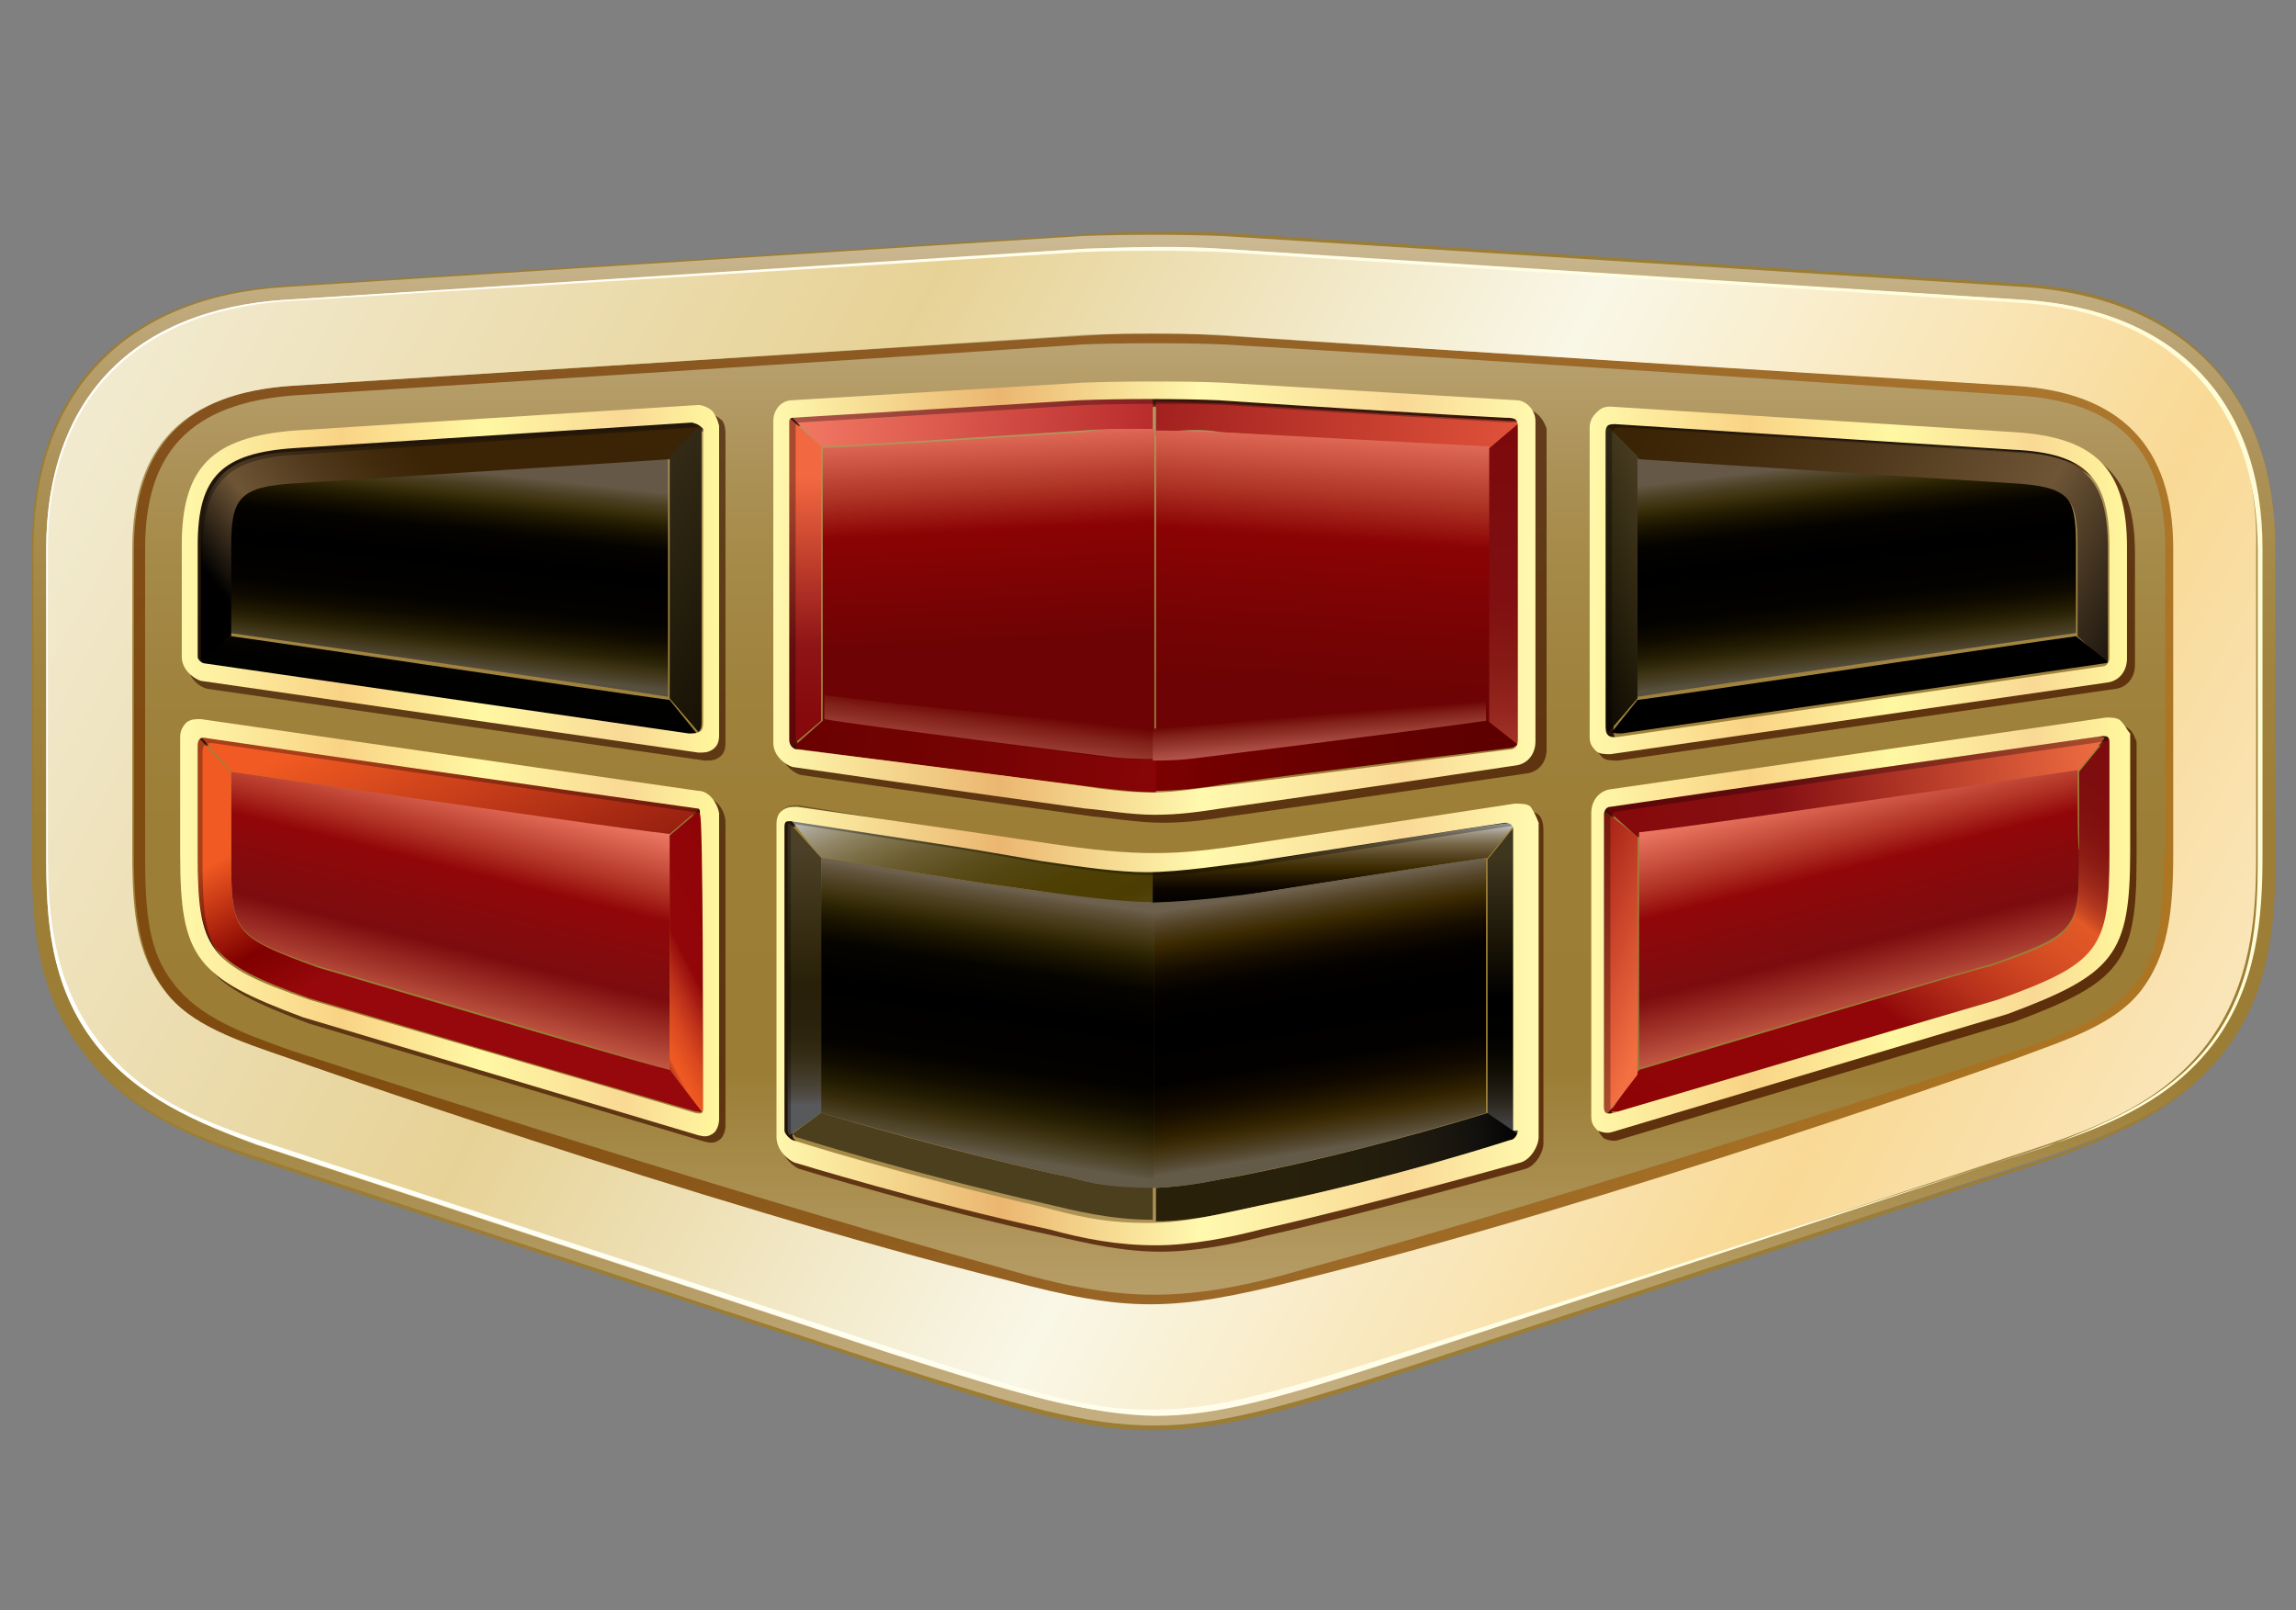 <?xml version="1.0" encoding="utf-8"?>
<!-- Generator: Adobe Illustrator 24.0.2, SVG Export Plug-In . SVG Version: 6.00 Build 0)  -->
<svg version="1.1" id="Layer_1" xmlns="http://www.w3.org/2000/svg" xmlns:xlink="http://www.w3.org/1999/xlink" x="0px" y="0px"
	 viewBox="0 0 144 101" style="enable-background:new 0 0 144 101;" xml:space="preserve">
<rect x="0" y="0" width="144" height="101" fill="#808080" stroke="none"/>
<style type="text/css">
	.st0{fill:#9B7D35;}
	.st1{fill:url(#SVGID_1_);}
	.st2{opacity:0.7;fill:url(#SVGID_2_);enable-background:new    ;}
	.st3{fill:url(#SVGID_3_);}
	.st4{opacity:0.8;}
	.st5{fill:url(#SVGID_4_);}
	.st6{fill:url(#SVGID_5_);}
	.st7{fill:url(#SVGID_6_);}
	.st8{fill:url(#SVGID_7_);}
	.st9{fill:url(#SVGID_8_);}
	.st10{fill:url(#SVGID_9_);}
	.st11{opacity:0.5;}
	.st12{fill:#3E0000;}
	.st13{fill:url(#SVGID_10_);}
	.st14{fill:url(#SVGID_11_);}
	.st15{fill:url(#SVGID_12_);}
	.st16{fill:url(#SVGID_13_);}
	.st17{fill:url(#SVGID_14_);}
	.st18{fill:url(#SVGID_15_);}
	.st19{fill:url(#SVGID_16_);}
	.st20{fill:url(#SVGID_17_);}
	.st21{fill:url(#SVGID_18_);}
	.st22{fill:url(#SVGID_19_);}
	.st23{fill:url(#SVGID_20_);}
	.st24{fill:url(#SVGID_21_);}
	.st25{fill:url(#SVGID_22_);}
	.st26{fill:url(#SVGID_23_);}
	.st27{fill:url(#SVGID_24_);}
	.st28{fill:url(#SVGID_25_);}
	.st29{fill:url(#SVGID_26_);}
	.st30{fill:url(#SVGID_27_);}
	.st31{fill:url(#SVGID_28_);}
	.st32{fill:url(#SVGID_29_);}
	.st33{fill:url(#SVGID_30_);}
	.st34{fill:url(#SVGID_31_);}
	.st35{fill:url(#SVGID_32_);}
	.st36{fill:url(#SVGID_33_);}
	.st37{fill:url(#SVGID_34_);}
	.st38{fill:url(#SVGID_35_);}
	.st39{fill:url(#SVGID_36_);}
	.st40{fill:url(#SVGID_37_);}
	.st41{fill:url(#SVGID_38_);}
	.st42{fill:url(#SVGID_39_);}
	.st43{fill:url(#SVGID_40_);}
	.st44{fill:url(#SVGID_41_);}
	.st45{fill:url(#SVGID_42_);}
	.st46{opacity:0.3;}
	.st47{fill:url(#SVGID_43_);}
	.st48{fill:url(#SVGID_44_);}
	.st49{fill:url(#SVGID_45_);}
	.st50{fill:url(#SVGID_46_);}
	.st51{fill:url(#SVGID_47_);}
	.st52{fill:url(#SVGID_48_);}
	.st53{fill:url(#SVGID_49_);}
</style>
<g id="Layer_1_1_">
</g>
<g>
	<g>
		<path class="st0" d="M67.9,14.7l-49.9,3.2C7.7,18.5,2,24.5,2,34.4v19.3c0,3.9,0.2,8.5,3.3,12.4c2.7,3.6,6.6,5.2,10.6,6.6
			c0,0,35.5,11.7,39.5,13c8.5,2.8,12.6,4,16.9,4s8.5-1.2,16.9-4l39.5-13c4-1.5,7.9-3.1,10.7-6.6c3.1-3.9,3.3-8.5,3.3-12.4V34.4
			c0-9.8-5.8-16-15.8-16.6l-50.2-3.2C74,14.5,70.7,14.5,67.9,14.7z M55.5,85.2L16,72.3c-3.9-1.5-7.7-2.9-10.4-6.5
			c-3.1-3.9-3.3-8.3-3.3-12.3V34.4C2.3,24.7,8,18.8,17.9,18.2L68,15c2.8-0.1,6-0.2,8.7,0l50.2,3.2c9.9,0.6,15.6,6.5,15.6,16.2v19.3
			c0,3.9-0.2,8.3-3.3,12.3c-2.7,3.4-6.5,5-10.4,6.5L89.2,85.2c-8.5,2.8-12.6,4-16.8,4C68.2,89.3,64.1,88,55.5,85.2z"/>
		
			<linearGradient id="SVGID_1_" gradientUnits="userSpaceOnUse" x1="72.401" y1="87.313" x2="72.401" y2="14.299" gradientTransform="matrix(1 0 0 -1 0 102)">
			<stop  offset="0" style="stop-color:#CCBA95"/>
			<stop  offset="3.644308e-02" style="stop-color:#C4B085"/>
			<stop  offset="0.114" style="stop-color:#B79F6C"/>
			<stop  offset="0.198" style="stop-color:#AC9257"/>
			<stop  offset="0.289" style="stop-color:#A58947"/>
			<stop  offset="0.392" style="stop-color:#9F823C"/>
			<stop  offset="0.516" style="stop-color:#9C7E36"/>
			<stop  offset="0.719" style="stop-color:#9B7D35"/>
			<stop  offset="1" style="stop-color:#C4AE80"/>
		</linearGradient>
		<path class="st1" d="M67.9,14.8L67.9,14.8L17.9,18C7.9,18.6,2.1,24.6,2.1,34.4v19.3c0,3.9,0.2,8.3,3.3,12.3
			c2.7,3.6,6.5,5.2,10.6,6.5l39.5,13c8.5,2.7,12.6,3.9,16.9,3.9c4.2,0,8.3-1.2,16.9-4l39.5-13c4-1.5,7.9-2.9,10.6-6.5
			c3.1-3.9,3.3-8.5,3.3-12.3V34.4c0-9.8-5.8-15.7-15.7-16.4l-50.4-3.2C74,14.7,70.7,14.7,67.9,14.8z"/>
		
			<linearGradient id="SVGID_2_" gradientUnits="userSpaceOnUse" x1="13.672" y1="78.69" x2="129.914" y2="35.626" gradientTransform="matrix(1 0 0 -1 0 102)">
			<stop  offset="0" style="stop-color:#723400"/>
			<stop  offset="0.205" style="stop-color:#763900"/>
			<stop  offset="0.472" style="stop-color:#834505"/>
			<stop  offset="0.771" style="stop-color:#9A5B11"/>
			<stop  offset="1" style="stop-color:#B4721B"/>
		</linearGradient>
		<path class="st2" d="M126.5,24.2l-54-3.4l0,0c0,0-0.1,0-0.2,0c-0.1,0-0.2,0-0.2,0l0,0l-53.8,3.4c-6.6,0.4-9.9,3.8-9.9,10.2v19.3
			c0,3.8,0.4,6.4,2,8.5c1.7,2.2,4.5,3.3,7.7,4.4c0,0,44.8,15.3,54.4,18.8l0,0c9.6-3.4,54.4-18.8,54.4-18.8c3.2-1.1,6-2.3,7.7-4.4
			c1.7-2.2,2-4.8,2-8.5V34.4C136.3,27.9,133.1,24.6,126.5,24.2z M135.7,53.6c0,3.6-0.2,6.1-1.8,8.1c-1.6,2.1-4.3,3.1-7.4,4.2
			c0,0-27.4,9-44.7,13.7c-3.4,1-6.5,1.6-9.4,1.6c-2.9,0-5.9-0.6-9.3-1.6c-19.5-5.4-44.8-13.7-44.8-13.7c-3.1-1.1-5.8-2.1-7.4-4.2
			c-1.6-2-1.8-4.5-1.8-8.1V34.4c0-6.1,2.9-9.1,9.3-9.6c0,0,36.6-2.3,49.5-3.2c2.7-0.1,6.3-0.1,8.8,0c12.5,0.7,49.8,3.2,49.8,3.2
			c6.4,0.4,9.3,3.4,9.3,9.6v19.1H135.7z"/>
		
			<linearGradient id="SVGID_3_" gradientUnits="userSpaceOnUse" x1="13.553" y1="88.761" x2="136.929" y2="22.134" gradientTransform="matrix(1 0 0 -1 0 102)">
			<stop  offset="0" style="stop-color:#F2EACE"/>
			<stop  offset="0.298" style="stop-color:#E7D296"/>
			<stop  offset="0.562" style="stop-color:#F9F7E7"/>
			<stop  offset="0.826" style="stop-color:#F9D995"/>
			<stop  offset="1" style="stop-color:#FAE9C4"/>
		</linearGradient>
		<path class="st3" d="M126.8,18.8c0,0-37.4-2.3-50.2-3.2c-2.6-0.1-5.9-0.1-8.6,0c-13,0.9-50.1,3.2-50.1,3.2
			c-9.4,0.6-15,6.3-15,15.6v19.3c0,3.8,0.2,8.1,3.1,11.8c2.6,3.3,6.3,4.9,10.1,6.3c0,0,26.1,8.6,39.5,13c8.7,2.8,12.6,3.9,16.6,3.9
			l0,0c3.9,0,7.9-1.1,16.6-3.9c13.4-4.4,39.5-13,39.5-13c3.8-1.3,7.5-2.9,10.1-6.3c2.8-3.7,3.1-8,3.1-11.8V34.4
			C141.7,25.1,136.3,19.4,126.8,18.8z M136.3,53.6c0,3.8-0.4,6.4-2,8.5c-1.7,2.2-4.7,3.1-7.9,4.3c0,0-25.5,9.1-45,13.9
			c-8,2-10.6,2-18.2,0c-19.6-4.9-45-13.9-45-13.9c-3.2-1.1-6.3-2.1-7.9-4.3c-1.7-2.2-2-4.8-2-8.5V34.4c0-6.4,3.2-9.7,9.9-10.2
			c0,0,36.8-2.3,49.7-3.2c2.7-0.1,6-0.1,8.6,0c12.6,0.9,49.9,3.2,49.9,3.2c6.6,0.4,9.9,3.8,9.9,10.2v19.1H136.3z"/>
		<g class="st4">
			
				<linearGradient id="SVGID_4_" gradientUnits="userSpaceOnUse" x1="19.875" y1="68.798" x2="45.668" y2="6.269" gradientTransform="matrix(1 0 0 -1 0 102)">
				<stop  offset="0" style="stop-color:#4F2C10"/>
				<stop  offset="1" style="stop-color:#4F1C00"/>
			</linearGradient>
			<path class="st5" d="M44.3,50l-31.2-4.5c-0.4,0-0.6,0-0.9,0.2c-0.4,0.2-0.5,0.6-0.5,0.9v7.4c0,6.5,1,7.7,7.7,10.2l24.8,7.4
				c0.4,0.1,0.6,0.1,0.9-0.1c0.2-0.1,0.4-0.5,0.4-0.9v-19C45.5,50.9,45,50.1,44.3,50z M44.4,69.9c0,0.4,0,0.5-0.5,0.4
				c-3.3-1-24.2-7.1-24.2-7.1c-6.4-2.2-7-3.1-7-9.2v-6.7c0-0.5,0.2-0.6,0.6-0.5c18.5,2.7,30.7,4.4,30.7,4.4c0.2,0,0.2,0.1,0.2,0.4
				C44.4,51.5,44.4,66.9,44.4,69.9z"/>
			
				<linearGradient id="SVGID_5_" gradientUnits="userSpaceOnUse" x1="26.946" y1="71.638" x2="52.75" y2="9.082" gradientTransform="matrix(1 0 0 -1 0 102)">
				<stop  offset="0" style="stop-color:#4F2C10"/>
				<stop  offset="1" style="stop-color:#4F1C00"/>
			</linearGradient>
			<path class="st6" d="M45.2,26.3c-0.2-0.2-0.6-0.4-1-0.4l-25.3,1.6c-5.2,0.4-7.1,2.3-7.1,7.2v7c0,0.7,0.5,1.3,1.2,1.5l31.2,4.5
				c0.4,0,0.6,0,0.9-0.2s0.4-0.5,0.4-0.9V27.2C45.5,26.8,45.4,26.4,45.2,26.3z M44.4,27.4v18.4c0,0.6-0.2,0.7-0.9,0.7l-30.3-4.4
				c-0.1,0-0.4-0.2-0.4-0.4v-7c0-4.3,1.5-5.9,6.1-6.1l24.9-1.6C44.3,27.1,44.4,27.2,44.4,27.4z"/>
			
				<linearGradient id="SVGID_6_" gradientUnits="userSpaceOnUse" x1="93.882" y1="99.515" x2="119.731" y2="36.852" gradientTransform="matrix(1 0 0 -1 0 102)">
				<stop  offset="0" style="stop-color:#4F2C10"/>
				<stop  offset="1" style="stop-color:#4F1C00"/>
			</linearGradient>
			<path class="st7" d="M133.5,45.7c-0.2-0.2-0.6-0.2-0.9-0.2L101.4,50c-0.7,0.1-1.2,0.7-1.2,1.5v19c0,0.4,0.1,0.6,0.4,0.9
				c0.2,0.1,0.6,0.2,0.9,0.1l24.8-7.4c6.7-2.5,7.7-3.7,7.7-10.2v-7.4C133.9,46.3,133.8,45.9,133.5,45.7z M132.8,47.1v6.9
				c0,6-0.6,6.9-7,9.2c0,0-20.4,6-24.1,7.1c-0.5,0.1-0.6,0-0.6-0.4c0-3.2,0-18.3,0-18.3c0-0.2,0.1-0.5,0.4-0.5c0,0,6.7-1,30.6-4.4
				C132.5,46.6,132.8,46.7,132.8,47.1z"/>
			
				<linearGradient id="SVGID_7_" gradientUnits="userSpaceOnUse" x1="100.576" y1="102.21" x2="126.427" y2="39.539" gradientTransform="matrix(1 0 0 -1 0 102)">
				<stop  offset="0" style="stop-color:#4F2C10"/>
				<stop  offset="1" style="stop-color:#4F1C00"/>
			</linearGradient>
			<path class="st8" d="M126.8,27.5l-25.3-1.6c-0.4,0-0.6,0.1-0.9,0.4c-0.4,0.1-0.5,0.5-0.5,0.9v19.4c0,0.4,0.1,0.6,0.4,0.9
				c0.2,0.2,0.6,0.2,1,0.2l31.2-4.5c0.7-0.1,1.2-0.7,1.2-1.5v-7C133.9,29.9,131.9,27.9,126.8,27.5z M132.8,41.5
				c0,0.4-0.2,0.6-0.5,0.6l-30.2,4.4c-0.6,0.1-0.9,0-0.9-0.6V27.7c0-0.5,0.1-0.6,0.6-0.6l24.9,1.6c4.7,0.2,6.1,1.8,6.1,6.1v6.7
				H132.8z"/>
			
				<linearGradient id="SVGID_8_" gradientUnits="userSpaceOnUse" x1="63.846" y1="86.95" x2="89.659" y2="24.371" gradientTransform="matrix(1 0 0 -1 0 102)">
				<stop  offset="0" style="stop-color:#4F2C10"/>
				<stop  offset="1" style="stop-color:#4F1C00"/>
			</linearGradient>
			<path class="st9" d="M95.5,25.6c0,0-11.8-0.7-18.4-1.1c-2.1-0.1-6.5-0.1-8.7,0c-6.7,0.4-18.2,1.1-18.2,1.1
				c-0.7,0-1.2,0.6-1.2,1.3v20.2c0,0.7,0.6,1.3,1.2,1.5c0,0,11.7,1.7,18.3,2.6c1.2,0.1,2.9,0.4,4.4,0.4c1.6,0,2.9-0.2,4.2-0.4
				c6.5-0.9,18.7-2.7,18.7-2.7c0.7-0.1,1.2-0.7,1.2-1.5V26.9C96.8,26.2,96.2,25.6,95.5,25.6z M95.7,27.4v19.5c0,0.4-0.2,0.6-0.5,0.6
				c0,0-11.7,1.5-18.2,2.3c-1.2,0.1-2.7,0.4-4.2,0.4s-3.2-0.2-4.4-0.4c-6.6-0.9-17.9-2.3-17.9-2.3c-0.2,0-0.5-0.4-0.5-0.6v-20
				c0-0.1,0.1-0.2,0.2-0.2c0,0,11.5-0.7,18-1.1c2.7-0.1,6.3-0.1,8.7,0c5.8,0.4,15.8,1,18,1.1C95.6,26.7,95.7,26.8,95.7,27.4z"/>
			
				<linearGradient id="SVGID_9_" gradientUnits="userSpaceOnUse" x1="55.124" y1="83.362" x2="80.902" y2="20.87" gradientTransform="matrix(1 0 0 -1 0 102)">
				<stop  offset="0" style="stop-color:#4F2C10"/>
				<stop  offset="1" style="stop-color:#4F1C00"/>
			</linearGradient>
			<path class="st10" d="M96.5,51.1c-0.2-0.2-0.6-0.2-0.9-0.2c0,0-9.8,1.5-16.6,2.5c-2.6,0.4-4.3,0.6-6.1,0.6c-2.1,0-4-0.2-6.7-0.6
				C59.4,52.5,50.3,51,50.3,51c-0.4,0-0.6,0-0.9,0.2c-0.2,0.2-0.4,0.5-0.4,0.9v19.6c0,0.7,0.5,1.3,1.1,1.6c0,0,8.5,2.6,16,4.2
				c2.2,0.5,4.3,1,6.7,1c2.2,0,4.7-0.5,6.6-1c6.7-1.5,16.3-4.2,16.3-4.2c0.6-0.2,1.1-1,1.1-1.6V52.1C96.8,51.6,96.7,51.3,96.5,51.1z
				 M95.7,71.2c0,0.2-0.2,0.5-0.5,0.6c0,0-7.6,2.5-16.1,4.2c-2,0.4-4.2,1-6.6,1c-2.9,0-4.7-0.5-6.6-1c-8.7-2-15.7-4.2-15.7-4.2
				c-0.2-0.1-0.5-0.4-0.5-0.6v-19c0-0.4,0.1-0.4,0.4-0.4c13.6,2.1,8.7,1.3,15.7,2.5c2.7,0.4,4.9,0.7,6.6,0.7c2.2,0,5.2-0.5,6.3-0.6
				c5.9-0.9,14.1-2.2,16.2-2.5c0.2,0,0.5,0.1,0.5,0.4v18.9H95.7z"/>
		</g>
		<g class="st11">
			<path class="st12" d="M43.3,49.8L13,45.5c-0.4,0-0.6,0-0.9,0.2c-0.2,0.1-0.4,0.5-0.4,0.7v7.1c0,6.3,0.9,7.5,7.5,9.8l23.9,7.1
				c0.4,0.1,0.6,0.1,0.9-0.1c0.2-0.1,0.4-0.5,0.4-0.9V51.1C44.4,50.5,43.9,49.9,43.3,49.8z M44.4,69.8c0,0.4,0,0.5-0.5,0.4
				c-3.3-1-24.2-7.1-24.2-7.1c-6.3-2.2-6.9-3.1-6.9-9.2v-6.7c0-0.5,0.2-0.6,0.6-0.5C32,49.3,44.2,51,44.2,51c0.2,0,0.2,0.1,0.2,0.4
				C44.4,51.3,44.4,66.8,44.4,69.8z"/>
			<path d="M44.2,26.2c-0.2-0.2-0.6-0.4-0.9-0.4l-24.5,1.6c-5,0.4-7,2.2-7,7v6.9c0,0.6,0.5,1.3,1.2,1.3l30.3,4.4
				c0.4,0,0.6,0,0.9-0.2c0.2-0.2,0.4-0.5,0.4-0.9V27.1C44.5,26.7,44.4,26.4,44.2,26.2z M44.4,27.4v18.4c0,0.6-0.2,0.7-0.9,0.7
				L13.3,42c-0.1,0-0.4-0.2-0.4-0.4v-7c0-4.3,1.5-5.9,6.1-6.1l24.9-1.6C44.3,26.9,44.4,27.1,44.4,27.4z"/>
			<path class="st12" d="M132.4,45.7c-0.2-0.2-0.5-0.2-0.9-0.2l-30.2,4.3c-0.6,0.1-1.2,0.7-1.2,1.3v18.4c0,0.4,0.1,0.6,0.4,0.7
				c0.2,0.1,0.6,0.2,0.9,0.1l23.9-7.1c6.5-2.3,7.5-3.6,7.5-9.8v-7C132.8,46.2,132.7,45.8,132.4,45.7z M132.8,46.9v6.9
				c0,6-0.6,6.9-7,9.2c0,0-20.4,6-24.1,7.1c-0.5,0.1-0.6,0-0.6-0.4c0-3.2,0-18.3,0-18.3c0-0.2,0.1-0.5,0.4-0.5c0,0,6.7-1,30.6-4.4
				C132.5,46.4,132.8,46.6,132.8,46.9z"/>
			<path d="M125.9,27.4l-24.5-1.6c-0.4,0-0.6,0.1-0.9,0.4c-0.2,0.2-0.4,0.5-0.4,0.9v18.9c0,0.4,0.1,0.6,0.4,0.9
				c0.2,0.2,0.6,0.2,0.9,0.2l30.2-4.4c0.6-0.1,1.2-0.7,1.2-1.3v-6.9C132.8,29.6,130.9,27.8,125.9,27.4z M132.8,41.5
				c0,0.4-0.2,0.6-0.5,0.6l-30.2,4.3c-0.6,0.1-0.9,0-0.9-0.6V27.5c0-0.5,0.1-0.6,0.6-0.6l24.9,1.6c4.7,0.2,6.1,1.8,6.1,6.1v6.9
				H132.8z"/>
			<path class="st12" d="M94.5,25.5c0,0-11.5-0.7-18-1.1c-2.1-0.1-6.4-0.1-8.6,0c-6.5,0.4-17.7,1.1-17.7,1.1c-0.7,0-1.2,0.6-1.2,1.3
				v19.8c0,0.6,0.5,1.3,1.2,1.3c0,0,11.4,1.6,17.8,2.6c1.2,0.1,2.8,0.4,4.3,0.4s2.8-0.2,4-0.4c6.4-0.9,18.2-2.6,18.2-2.6
				c0.6-0.1,1.2-0.7,1.2-1.3V26.8C95.7,26.1,95.1,25.5,94.5,25.5z M95.7,27.3v19.5c0,0.4-0.2,0.6-0.5,0.6c0,0-11.7,1.5-18.2,2.3
				c-1.2,0.1-2.7,0.4-4.2,0.4c-1.6,0-3.2-0.2-4.4-0.4c-6.6-0.9-17.9-2.3-17.9-2.3c-0.2,0-0.5-0.2-0.5-0.6v-20c0-0.1,0.1-0.2,0.2-0.2
				c0,0,11.5-0.7,18-1.1c2.7-0.1,6.3-0.1,8.7,0c5.8,0.4,15.8,1,18,1.1C95.6,26.6,95.7,26.7,95.7,27.3z"/>
			<path d="M95.2,51c-0.2-0.2-0.6-0.2-0.9-0.2c0,0-9.6,1.5-16.1,2.3c-2.5,0.4-4.2,0.6-6,0.5c-2,0-4-0.2-6.6-0.6
				c-6.5-0.9-15.5-2.3-15.5-2.3c-0.4,0-0.6,0-0.9,0.2S49,51.3,49,51.7V71c0,0.6,0.5,1.3,1.1,1.6c0,0,8.2,2.5,15.6,4
				c2.2,0.5,4.2,1,6.5,1c2.1,0,4.5-0.5,6.5-1c6.6-1.5,16-4.2,16-4.2c0.6-0.2,1.1-1,1.1-1.6v-19C95.6,51.5,95.5,51.2,95.2,51z
				 M95.7,71.2c0,0.2-0.2,0.5-0.5,0.6c0,0-7.6,2.5-16.1,4.2c-2,0.4-4.2,1-6.6,1c-2.9,0-4.7-0.5-6.6-1c-8.7-2-15.7-4.2-15.7-4.2
				c-0.2-0.1-0.5-0.4-0.5-0.6v-19c0-0.4,0.1-0.4,0.4-0.4c13.6,2.1,8.7,1.3,15.7,2.5c2.7,0.4,4.9,0.7,6.6,0.7c2.2,0,5.2-0.5,6.3-0.6
				c5.9-0.9,14.1-2.2,16.2-2.5c0.2,0,0.5,0.1,0.5,0.4v18.9H95.7z"/>
		</g>
		
			<linearGradient id="SVGID_10_" gradientUnits="userSpaceOnUse" x1="2.942" y1="49.862" x2="141.861" y2="49.862" gradientTransform="matrix(1 0 0 -1 0 102)">
			<stop  offset="0" style="stop-color:#FFFFFF"/>
			<stop  offset="1" style="stop-color:#FFFCD5"/>
		</linearGradient>
		<path class="st13" d="M68,15.6l-50.1,3.2c-9.6,0.6-15,6.3-15,15.6v19.3c0,3.8,0.2,8.1,3.1,11.8c2.6,3.3,6.3,4.9,10.2,6.3l39.5,13
			c9.1,2.9,12.8,3.9,16.7,4c3.9,0,7.6-1,16.7-4l39.5-13c3.9-1.3,7.6-2.9,10.2-6.3c2.8-3.7,3.1-8.1,3.1-11.8V34.4
			c0-9.3-5.5-15-15-15.6l-50.3-3.2C74,15.4,70.7,15.5,68,15.6z M55.8,84.5l-39.6-13c-3.8-1.3-7.5-2.8-10.1-6.3
			c-2.8-3.7-3.1-8-3.1-11.8v-19c0-9.2,5.4-14.8,14.8-15.5L68,15.8c2.7-0.1,6-0.1,8.6,0l50.2,3.2l0,0c9.4,0.6,14.8,6.3,14.8,15.5
			v19.3c0,3.8-0.2,8.1-3.1,11.8c-2.6,3.3-6.3,4.8-10.1,6.3L89,84.5c-9.1,2.9-12.8,3.9-16.6,3.9C68.5,88.5,64.8,87.4,55.8,84.5z"/>
		<g>
			
				<linearGradient id="SVGID_11_" gradientUnits="userSpaceOnUse" x1="29.227" y1="72.464" x2="27.87" y2="60.246" gradientTransform="matrix(1 0 0 -1 0 102)">
				<stop  offset="0" style="stop-color:#655846"/>
				<stop  offset="2.736694e-02" style="stop-color:#594D35"/>
				<stop  offset="6.829073e-02" style="stop-color:#4A3E21"/>
				<stop  offset="0.114" style="stop-color:#3C310D"/>
				<stop  offset="0.164" style="stop-color:#282003"/>
				<stop  offset="0.223" style="stop-color:#161000"/>
				<stop  offset="0.297" style="stop-color:#050300"/>
				<stop  offset="0.438" style="stop-color:#000000"/>
				<stop  offset="0.664" style="stop-color:#030200"/>
				<stop  offset="0.753" style="stop-color:#0F0A00"/>
				<stop  offset="0.818" style="stop-color:#1E1701"/>
				<stop  offset="0.871" style="stop-color:#2D2508"/>
				<stop  offset="0.916" style="stop-color:#3E3415"/>
				<stop  offset="0.957" style="stop-color:#494027"/>
				<stop  offset="0.994" style="stop-color:#564D3B"/>
				<stop  offset="1" style="stop-color:#58503F"/>
			</linearGradient>
			<path class="st14" d="M18.6,30.1c-3.7,0.2-4.2,1-4.2,4c0,0,0,3.8,0,5.6c5,0.7,22.5,3.2,27.5,4c0-2.3,0-12.6,0-15.2
				C39.1,28.9,18.6,30.1,18.6,30.1z"/>
			
				<linearGradient id="SVGID_12_" gradientUnits="userSpaceOnUse" x1="27.303" y1="72.238" x2="15.568" y2="62.814" gradientTransform="matrix(1 0 0 -1 0 102)">
				<stop  offset="0" style="stop-color:#3B2406"/>
				<stop  offset="0.164" style="stop-color:#422A0C"/>
				<stop  offset="0.38" style="stop-color:#51391D"/>
				<stop  offset="0.624" style="stop-color:#695031"/>
				<stop  offset="0.674" style="stop-color:#6E5536"/>
				<stop  offset="1" style="stop-color:#000000"/>
			</linearGradient>
			<path class="st15" d="M14.5,39.9c0-1.8,0-5.6,0-5.6c0-3.1,0.5-3.8,4.2-4c0,0,20.5-1.3,23.3-1.5l2-2c-0.1-0.1-0.2-0.1-0.4-0.1
				l-24.9,1.6c-4.7,0.2-6.1,1.8-6.1,6.1v7c0,0.1,0,0.1,0.1,0.2L14.5,39.9L14.5,39.9z"/>
			
				<linearGradient id="SVGID_13_" gradientUnits="userSpaceOnUse" x1="28.008" y1="56.917" x2="29.025" y2="65.874" gradientTransform="matrix(1 0 0 -1 0 102)">
				<stop  offset="0" style="stop-color:#000000"/>
				<stop  offset="0.286" style="stop-color:#010100"/>
				<stop  offset="0.446" style="stop-color:#070501"/>
				<stop  offset="0.575" style="stop-color:#100D04"/>
				<stop  offset="0.687" style="stop-color:#1B160C"/>
				<stop  offset="0.788" style="stop-color:#252117"/>
				<stop  offset="0.882" style="stop-color:#312D26"/>
				<stop  offset="0.967" style="stop-color:#3D3A38"/>
				<stop  offset="1" style="stop-color:#414042"/>
			</linearGradient>
			<path class="st16" d="M42,43.9c-5.2-0.7-22.5-3.3-27.5-4l-2,1.7c0.1,0.1,0.1,0.1,0.2,0.1l30.4,4.4c0.2,0,0.5,0,0.6-0.1L42,43.9
				L42,43.9z"/>
			
				<linearGradient id="SVGID_14_" gradientUnits="userSpaceOnUse" x1="34.86" y1="72.115" x2="73.33" y2="44.717" gradientTransform="matrix(1 0 0 -1 0 102)">
				<stop  offset="0" style="stop-color:#3F361E"/>
				<stop  offset="3.114894e-03" style="stop-color:#3F351E"/>
				<stop  offset="0.331" style="stop-color:#191406"/>
				<stop  offset="0.528" style="stop-color:#000000"/>
				<stop  offset="0.663" style="stop-color:#010100"/>
				<stop  offset="0.739" style="stop-color:#070501"/>
				<stop  offset="0.799" style="stop-color:#100D04"/>
				<stop  offset="0.852" style="stop-color:#1B160C"/>
				<stop  offset="0.9" style="stop-color:#252117"/>
				<stop  offset="0.944" style="stop-color:#312D26"/>
				<stop  offset="0.985" style="stop-color:#3D3A38"/>
				<stop  offset="1" style="stop-color:#414042"/>
			</linearGradient>
			<path class="st17" d="M42,28.6L42,28.6c0,2.6,0,12.9,0,15.2l1.8,2.1c0.1-0.1,0.2-0.2,0.2-0.6V26.9c0-0.1,0-0.2-0.1-0.2L42,28.6z"
				/>
		</g>
		<g>
			
				<linearGradient id="SVGID_15_" gradientUnits="userSpaceOnUse" x1="115.31" y1="73.009" x2="116.837" y2="60.282" gradientTransform="matrix(1 0 0 -1 0 102)">
				<stop  offset="0" style="stop-color:#655846"/>
				<stop  offset="2.736694e-02" style="stop-color:#594D35"/>
				<stop  offset="6.829073e-02" style="stop-color:#4A3E21"/>
				<stop  offset="0.114" style="stop-color:#3C310D"/>
				<stop  offset="0.164" style="stop-color:#282003"/>
				<stop  offset="0.223" style="stop-color:#161000"/>
				<stop  offset="0.297" style="stop-color:#050300"/>
				<stop  offset="0.438" style="stop-color:#000000"/>
				<stop  offset="0.664" style="stop-color:#030200"/>
				<stop  offset="0.753" style="stop-color:#0F0A00"/>
				<stop  offset="0.818" style="stop-color:#1E1701"/>
				<stop  offset="0.871" style="stop-color:#2D2508"/>
				<stop  offset="0.916" style="stop-color:#3E3415"/>
				<stop  offset="0.957" style="stop-color:#494027"/>
				<stop  offset="0.994" style="stop-color:#564D3B"/>
				<stop  offset="1" style="stop-color:#58503F"/>
			</linearGradient>
			<path class="st18" d="M126,30.1c3.7,0.2,4.2,1,4.2,4c0,0,0,3.8,0,5.6c-5,0.7-22.5,3.2-27.5,4c0-2.3,0-12.6,0-15.2
				C105.7,28.9,126,30.1,126,30.1z"/>
			
				<linearGradient id="SVGID_16_" gradientUnits="userSpaceOnUse" x1="105.365" y1="79.158" x2="136.579" y2="61.932" gradientTransform="matrix(1 0 0 -1 0 102)">
				<stop  offset="0" style="stop-color:#3B2406"/>
				<stop  offset="0.164" style="stop-color:#422A0C"/>
				<stop  offset="0.38" style="stop-color:#51391D"/>
				<stop  offset="0.624" style="stop-color:#695031"/>
				<stop  offset="0.674" style="stop-color:#6E5536"/>
				<stop  offset="1" style="stop-color:#000000"/>
			</linearGradient>
			<path class="st19" d="M130.3,39.9c0-1.8,0-5.6,0-5.6c0-3.1-0.5-3.8-4.2-4c0,0-20.5-1.3-23.3-1.5l-2-2c0.1-0.1,0.2-0.1,0.4-0.1
				l24.9,1.6c4.7,0.2,6.1,1.8,6.1,6.1v7c0,0.1,0,0.1-0.1,0.2L130.3,39.9L130.3,39.9z"/>
			<path d="M102.7,43.9c5.2-0.7,22.5-3.3,27.5-4l2,1.6c-0.1,0.1-0.1,0.1-0.2,0.1l-30.3,4.4c-0.2,0-0.5,0-0.6-0.1L102.7,43.9
				L102.7,43.9z"/>
			
				<linearGradient id="SVGID_17_" gradientUnits="userSpaceOnUse" x1="107.502" y1="68.442" x2="81.542" y2="57.763" gradientTransform="matrix(1 0 0 -1 0 102)">
				<stop  offset="0" style="stop-color:#584C31"/>
				<stop  offset="9.437168e-02" style="stop-color:#473C21"/>
				<stop  offset="0.232" style="stop-color:#2C240E"/>
				<stop  offset="0.374" style="stop-color:#0F0B02"/>
				<stop  offset="0.528" style="stop-color:#000000"/>
				<stop  offset="0.663" style="stop-color:#000000"/>
				<stop  offset="0.739" style="stop-color:#000000"/>
				<stop  offset="0.799" style="stop-color:#000000"/>
				<stop  offset="0.852" style="stop-color:#000000"/>
				<stop  offset="0.9" style="stop-color:#000000"/>
				<stop  offset="0.944" style="stop-color:#000000"/>
				<stop  offset="0.985" style="stop-color:#000000"/>
				<stop  offset="1" style="stop-color:#000000"/>
			</linearGradient>
			<path class="st20" d="M102.7,28.6L102.7,28.6c0,2.6,0,12.9,0,15.2l-1.8,2.1c-0.1-0.1-0.2-0.2-0.2-0.6V26.9c0-0.1,0-0.2,0.1-0.2
				L102.7,28.6z"/>
		</g>
		
			<linearGradient id="SVGID_18_" gradientUnits="userSpaceOnUse" x1="30.452" y1="53.078" x2="26.485" y2="37.297" gradientTransform="matrix(1 0 0 -1 0 102)">
			<stop  offset="0" style="stop-color:#F4806B"/>
			<stop  offset="8.261440e-02" style="stop-color:#DF6955"/>
			<stop  offset="0.254" style="stop-color:#B03224"/>
			<stop  offset="0.36" style="stop-color:#920609"/>
			<stop  offset="0.552" style="stop-color:#830B0D"/>
			<stop  offset="0.657" style="stop-color:#7D0C0E"/>
			<stop  offset="1" style="stop-color:#DA7256"/>
		</linearGradient>
		<path class="st21" d="M14.5,53.4c0,5,0,5.3,5.5,7.2c0.1,0,18.4,5.4,22,6.5c0-3.2,0-12.8,0-14.8c-2.7-0.4-9.6-1.3-27.5-3.9
			C14.5,50.4,14.5,53.4,14.5,53.4z"/>
		<g>
			
				<linearGradient id="SVGID_19_" gradientUnits="userSpaceOnUse" x1="94.246" y1="48.256" x2="94.246" y2="31.611" gradientTransform="matrix(1 0 0 -1 0 102)">
				<stop  offset="0" style="stop-color:#3F361E"/>
				<stop  offset="3.114894e-03" style="stop-color:#3F351E"/>
				<stop  offset="0.331" style="stop-color:#191406"/>
				<stop  offset="0.528" style="stop-color:#000000"/>
				<stop  offset="0.663" style="stop-color:#010100"/>
				<stop  offset="0.739" style="stop-color:#070501"/>
				<stop  offset="0.799" style="stop-color:#100D04"/>
				<stop  offset="0.852" style="stop-color:#1B160C"/>
				<stop  offset="0.9" style="stop-color:#252117"/>
				<stop  offset="0.944" style="stop-color:#312D26"/>
				<stop  offset="0.985" style="stop-color:#3D3A38"/>
				<stop  offset="1" style="stop-color:#414042"/>
			</linearGradient>
			<path class="st22" d="M93.3,69.8L93.3,69.8l1.8,1.3c0.1,0,0.1-0.1,0.1-0.2v-19c0-0.1,0-0.2-0.1-0.2l-1.8,2.2V69.8z"/>
			
				<linearGradient id="SVGID_20_" gradientUnits="userSpaceOnUse" x1="83.692" y1="50.243" x2="83.692" y2="39.068" gradientTransform="matrix(1 0 0 -1 0 102)">
				<stop  offset="0" style="stop-color:#C2C4C6"/>
				<stop  offset="1.093066e-02" style="stop-color:#B9B6B1"/>
				<stop  offset="5.155057e-02" style="stop-color:#998E7A"/>
				<stop  offset="9.473119e-02" style="stop-color:#7D6E51"/>
				<stop  offset="0.14" style="stop-color:#665433"/>
				<stop  offset="0.187" style="stop-color:#503E19"/>
				<stop  offset="0.238" style="stop-color:#3D2C00"/>
				<stop  offset="0.294" style="stop-color:#231700"/>
				<stop  offset="0.358" style="stop-color:#0B0500"/>
				<stop  offset="0.449" style="stop-color:#000000"/>
				<stop  offset="0.491" style="stop-color:#1E1400"/>
				<stop  offset="0.605" style="stop-color:#443514"/>
				<stop  offset="0.716" style="stop-color:#54472D"/>
				<stop  offset="0.822" style="stop-color:#5F543E"/>
				<stop  offset="0.919" style="stop-color:#655C48"/>
				<stop  offset="1" style="stop-color:#675E4C"/>
			</linearGradient>
			<path class="st23" d="M78.9,56c0,0,10.1-1.6,14.4-2.2l0,0l1.8-2.2c-0.1-0.1-0.2-0.1-0.4,0c-2,0.2-10.3,1.6-16.2,2.5
				c-0.9,0.1-4,0.5-6.3,0.6v2.1C74.6,56.6,77.3,56.3,78.9,56z"/>
			
				<linearGradient id="SVGID_21_" gradientUnits="userSpaceOnUse" x1="58.702" y1="54.345" x2="69.155" y2="28.793" gradientTransform="matrix(1 0 0 -1 0 102)">
				<stop  offset="0" style="stop-color:#C2C4C6"/>
				<stop  offset="2.959898e-03" style="stop-color:#C0C1C0"/>
				<stop  offset="4.433882e-02" style="stop-color:#A69F8C"/>
				<stop  offset="8.829172e-02" style="stop-color:#8F8464"/>
				<stop  offset="0.134" style="stop-color:#7B6F47"/>
				<stop  offset="0.183" style="stop-color:#6B5D31"/>
				<stop  offset="0.234" style="stop-color:#5E501F"/>
				<stop  offset="0.291" style="stop-color:#544611"/>
				<stop  offset="0.356" style="stop-color:#4E4005"/>
				<stop  offset="0.449" style="stop-color:#4C3E02"/>
				<stop  offset="0.468" style="stop-color:#4E4109"/>
				<stop  offset="0.587" style="stop-color:#5D5028"/>
				<stop  offset="0.703" style="stop-color:#685C3C"/>
				<stop  offset="0.814" style="stop-color:#70654B"/>
				<stop  offset="0.915" style="stop-color:#746A54"/>
				<stop  offset="1" style="stop-color:#756C57"/>
			</linearGradient>
			<path class="st24" d="M51.5,53.8c0.1,0,10.2,1.6,10.2,1.6l3.6,0.5c2.2,0.4,5,0.7,7,0.7v-2.1c-1.7-0.1-4.7-0.4-6.7-0.7
				c-7.1-1.1-2.1-0.2-15.7-2.5c-0.1,0-0.2,0-0.4,0L51.5,53.8L51.5,53.8z"/>
			
				<linearGradient id="SVGID_22_" gradientUnits="userSpaceOnUse" x1="73.378" y1="27.591" x2="95.584" y2="30.313" gradientTransform="matrix(1 0 0 -1 0 102)">
				<stop  offset="0" style="stop-color:#282009"/>
				<stop  offset="0.286" style="stop-color:#28200A"/>
				<stop  offset="0.446" style="stop-color:#261F0B"/>
				<stop  offset="0.575" style="stop-color:#231D0D"/>
				<stop  offset="0.687" style="stop-color:#1F1A0F"/>
				<stop  offset="0.788" style="stop-color:#1A160F"/>
				<stop  offset="0.882" style="stop-color:#11100D"/>
				<stop  offset="0.967" style="stop-color:#050505"/>
				<stop  offset="1" style="stop-color:#000000"/>
			</linearGradient>
			<path class="st25" d="M93.3,69.8c-2.3,0.7-8.3,2.5-14.8,3.8l-1,0.2c-1.3,0.2-2.9,0.6-5,0.7v2.1c2.2,0,4.9-0.6,6.5-1
				c8.5-1.7,16.1-4.2,16.1-4.2c0.1,0,0.2-0.1,0.2-0.2L93.3,69.8z"/>
			
				<linearGradient id="SVGID_23_" gradientUnits="userSpaceOnUse" x1="50.496" y1="48.796" x2="50.496" y2="32.689" gradientTransform="matrix(1 0 0 -1 0 102)">
				<stop  offset="0" style="stop-color:#4C4128"/>
				<stop  offset="3.114894e-03" style="stop-color:#4C4128"/>
				<stop  offset="0.331" style="stop-color:#362C11"/>
				<stop  offset="0.528" style="stop-color:#282009"/>
				<stop  offset="0.663" style="stop-color:#29210B"/>
				<stop  offset="0.739" style="stop-color:#2E250F"/>
				<stop  offset="0.799" style="stop-color:#342B15"/>
				<stop  offset="0.852" style="stop-color:#3D341F"/>
				<stop  offset="0.9" style="stop-color:#443D2D"/>
				<stop  offset="0.944" style="stop-color:#4C473D"/>
				<stop  offset="0.985" style="stop-color:#555351"/>
				<stop  offset="1" style="stop-color:#58595B"/>
			</linearGradient>
			<path class="st26" d="M51.5,69.8c0-1.6,0-13,0-16l-2-2.2c0,0-0.1,0.1-0.1,0.2v19c0,0.1,0,0.2,0.1,0.4L51.5,69.8L51.5,69.8z"/>
			
				<linearGradient id="SVGID_24_" gradientUnits="userSpaceOnUse" x1="62.938" y1="33.644" x2="56.756" y2="15.8" gradientTransform="matrix(1 0 0 -1 0 102)">
				<stop  offset="0" style="stop-color:#4C3F1C"/>
				<stop  offset="0.286" style="stop-color:#4C3F1D"/>
				<stop  offset="0.446" style="stop-color:#4B3F1F"/>
				<stop  offset="0.575" style="stop-color:#4A3F23"/>
				<stop  offset="0.687" style="stop-color:#493F28"/>
				<stop  offset="0.788" style="stop-color:#473F2F"/>
				<stop  offset="0.882" style="stop-color:#443F36"/>
				<stop  offset="0.967" style="stop-color:#423F3D"/>
				<stop  offset="1" style="stop-color:#414042"/>
			</linearGradient>
			<path class="st27" d="M67,73.8l-1-0.2c-6.7-1.5-12.4-3.2-14.5-3.8l-1.8,1.3c0.1,0.1,0.2,0.2,0.2,0.2s6.9,2.2,15.7,4.2
				c1.7,0.4,4,1,6.7,1v-2.1C69.8,74.5,68.4,74.2,67,73.8z"/>
		</g>
		<g>
			
				<linearGradient id="SVGID_25_" gradientUnits="userSpaceOnUse" x1="26.189" y1="58.219" x2="37.451" y2="32.693" gradientTransform="matrix(1 0 0 -1 0 102)">
				<stop  offset="0" style="stop-color:#F15A22"/>
				<stop  offset="0.708" style="stop-color:#750809"/>
				<stop  offset="1" style="stop-color:#860A0C"/>
			</linearGradient>
			<path class="st28" d="M14.5,48.4C32.4,51,39.3,52,42,52.3l0,0l2-1.7c0-0.1-0.1-0.1-0.2-0.1c0,0-12.1-1.7-30.7-4.4
				c-0.2,0-0.4,0-0.5,0.1L14.5,48.4L14.5,48.4z"/>
			
				<linearGradient id="SVGID_26_" gradientUnits="userSpaceOnUse" x1="37.207" y1="38.348" x2="48.481" y2="44.162" gradientTransform="matrix(1 0 0 -1 0 102)">
				<stop  offset="0" style="stop-color:#690101"/>
				<stop  offset="8.505678e-02" style="stop-color:#6A0202"/>
				<stop  offset="0.123" style="stop-color:#700804"/>
				<stop  offset="0.151" style="stop-color:#791109"/>
				<stop  offset="0.175" style="stop-color:#881C10"/>
				<stop  offset="0.196" style="stop-color:#9C2916"/>
				<stop  offset="0.215" style="stop-color:#B6391D"/>
				<stop  offset="0.232" style="stop-color:#D64C21"/>
				<stop  offset="0.242" style="stop-color:#F15A22"/>
				<stop  offset="0.285" style="stop-color:#E85421"/>
				<stop  offset="0.35" style="stop-color:#D8471F"/>
				<stop  offset="0.429" style="stop-color:#BD311A"/>
				<stop  offset="0.517" style="stop-color:#99100D"/>
				<stop  offset="0.534" style="stop-color:#920609"/>
				<stop  offset="0.809" style="stop-color:#910508"/>
				<stop  offset="0.932" style="stop-color:#8C0305"/>
				<stop  offset="1" style="stop-color:#860101"/>
			</linearGradient>
			<path class="st29" d="M44.1,69.4c0-2.9,0-18.5,0-18.5c0-0.1,0-0.2-0.1-0.2l-2,1.7c0,2.1,0,11.7,0,14.8l0,0l2,2.6
				C43.9,69.8,44.1,69.6,44.1,69.4z"/>
			
				<linearGradient id="SVGID_27_" gradientUnits="userSpaceOnUse" x1="20.69" y1="51.936" x2="25.383" y2="43.488" gradientTransform="matrix(1 0 0 -1 0 102)">
				<stop  offset="0" style="stop-color:#F15A22"/>
				<stop  offset="0.646" style="stop-color:#800000"/>
				<stop  offset="1" style="stop-color:#96080B"/>
			</linearGradient>
			<path class="st30" d="M20,60.7c-5.5-2-5.5-2.2-5.5-7.2c0,0,0-3.1,0-5l-2-2.2c-0.1,0.1-0.1,0.2-0.1,0.4v6.7c0,6,0.6,6.9,7,9.2
				c0,0,20.7,6.1,24.2,7.1c0.2,0,0.4,0.1,0.4,0l-2-2.6C38.4,66.2,20.1,60.7,20,60.7z"/>
		</g>
		<g>
			
				<linearGradient id="SVGID_28_" gradientUnits="userSpaceOnUse" x1="132.655" y1="54.454" x2="102.518" y2="51.12" gradientTransform="matrix(1 0 0 -1 0 102)">
				<stop  offset="0" style="stop-color:#F37043"/>
				<stop  offset="0.708" style="stop-color:#851013"/>
				<stop  offset="1" style="stop-color:#860A0C"/>
			</linearGradient>
			<path class="st31" d="M102.7,52.5c0.7-0.1,2-0.2,3.8-0.6c0,0,20.7-3.1,23.7-3.4l0,0l1.8-2.2c-0.1-0.1-0.2-0.1-0.5-0.1
				c-23.8,3.4-30.6,4.4-30.6,4.4c-0.1,0-0.2,0.1-0.2,0.1L102.7,52.5L102.7,52.5z"/>
			
				<linearGradient id="SVGID_29_" gradientUnits="userSpaceOnUse" x1="130.753" y1="56.363" x2="105.89" y2="24.325" gradientTransform="matrix(1 0 0 -1 0 102)">
				<stop  offset="0" style="stop-color:#7D0C0E"/>
				<stop  offset="9.052004e-02" style="stop-color:#7F0E0F"/>
				<stop  offset="0.131" style="stop-color:#841411"/>
				<stop  offset="0.161" style="stop-color:#8E1D15"/>
				<stop  offset="0.187" style="stop-color:#9D291A"/>
				<stop  offset="0.209" style="stop-color:#B1371F"/>
				<stop  offset="0.229" style="stop-color:#CB4923"/>
				<stop  offset="0.242" style="stop-color:#E25926"/>
				<stop  offset="0.285" style="stop-color:#DB5325"/>
				<stop  offset="0.35" style="stop-color:#CE4621"/>
				<stop  offset="0.429" style="stop-color:#B7311B"/>
				<stop  offset="0.517" style="stop-color:#98100D"/>
				<stop  offset="0.534" style="stop-color:#920609"/>
				<stop  offset="0.809" style="stop-color:#910508"/>
				<stop  offset="0.932" style="stop-color:#8C0305"/>
				<stop  offset="1" style="stop-color:#860101"/>
			</linearGradient>
			<path class="st32" d="M132.2,46.2l-1.8,2.2c0,2,0,5,0,5c0,5,0,5.3-5.6,7.2c-1,0.2-16.3,4.8-22,6.5l0,0l-1.8,2.6
				c0.1,0,0.2,0,0.5,0c3.7-1.1,24.1-7.1,24.1-7.1c6.4-2.2,7-3.1,7-9.2v-6.9C132.3,46.4,132.3,46.3,132.2,46.2z"/>
			
				<linearGradient id="SVGID_30_" gradientUnits="userSpaceOnUse" x1="104.403" y1="40.097" x2="89.629" y2="46.276" gradientTransform="matrix(1 0 0 -1 0 102)">
				<stop  offset="0" style="stop-color:#F37043"/>
				<stop  offset="0.646" style="stop-color:#8B0304"/>
				<stop  offset="1" style="stop-color:#F26122"/>
			</linearGradient>
			<path class="st33" d="M102.7,52.5l-2-1.6c0,0.1-0.1,0.1-0.1,0.4c0,0,0,15.1,0,18.3c0,0.2,0,0.4,0.1,0.4l2-2.6V52.5z"/>
		</g>
		<g>
			
				<linearGradient id="SVGID_31_" gradientUnits="userSpaceOnUse" x1="94.246" y1="49.54" x2="94.246" y2="79.663" gradientTransform="matrix(1 0 0 -1 0 102)">
				<stop  offset="0" style="stop-color:#E66D57"/>
				<stop  offset="7.473110e-02" style="stop-color:#C4513F"/>
				<stop  offset="0.164" style="stop-color:#A9392B"/>
				<stop  offset="0.262" style="stop-color:#94261E"/>
				<stop  offset="0.371" style="stop-color:#871915"/>
				<stop  offset="0.501" style="stop-color:#7F0F10"/>
				<stop  offset="0.708" style="stop-color:#7D0C0E"/>
				<stop  offset="1" style="stop-color:#7D0607"/>
			</linearGradient>
			<path class="st34" d="M93.3,45.2l1.8,1.6c0.1,0,0.1-0.1,0.1-0.4V26.9c0-0.2,0-0.5-0.1-0.6L93.3,28V45.2z"/>
			
				<linearGradient id="SVGID_32_" gradientUnits="userSpaceOnUse" x1="50.011" y1="76.888" x2="87.002" y2="72.788" gradientTransform="matrix(1 0 0 -1 0 102)">
				<stop  offset="0" style="stop-color:#F37964"/>
				<stop  offset="0.708" style="stop-color:#AF1E23"/>
				<stop  offset="1" style="stop-color:#A9171C"/>
			</linearGradient>
			<path class="st35" d="M51.5,28c2.7-0.1,16.4-1,16.4-1l0,0c1.1-0.1,2.9-0.1,4.4-0.1v-2.1c-2,0-3.4,0-4.5,0.1
				c-6.6,0.4-18,1.1-18,1.1c-0.1,0-0.1,0-0.2,0.1L51.5,28L51.5,28z"/>
			
				<linearGradient id="SVGID_33_" gradientUnits="userSpaceOnUse" x1="96.899" y1="74.484" x2="56.173" y2="76.89" gradientTransform="matrix(1 0 0 -1 0 102)">
				<stop  offset="0" style="stop-color:#E4563C"/>
				<stop  offset="0.708" style="stop-color:#96171A"/>
				<stop  offset="1" style="stop-color:#CC2026"/>
			</linearGradient>
			<path class="st36" d="M76.5,27.1c0,0,14.8,1,16.8,1.1l0,0l2-1.7c-0.1-0.1-0.2-0.1-0.6-0.1c-2.2-0.1-12.1-0.7-18-1.1
				c-0.9,0-2.6-0.1-4.2-0.1v2.1C73.6,26.9,75.6,26.9,76.5,27.1z"/>
			
				<linearGradient id="SVGID_34_" gradientUnits="userSpaceOnUse" x1="61.409" y1="76.316" x2="62.211" y2="61.479" gradientTransform="matrix(1 0 0 -1 0 102)">
				<stop  offset="0" style="stop-color:#F4806B"/>
				<stop  offset="0.109" style="stop-color:#DF6A56"/>
				<stop  offset="0.336" style="stop-color:#B03627"/>
				<stop  offset="0.511" style="stop-color:#8B0304"/>
				<stop  offset="1" style="stop-color:#6D0304"/>
			</linearGradient>
			<path class="st37" d="M68,27.1c0,0-13.7,0.9-16.4,1v17.2c2.1,0.2,16.9,2.2,16.9,2.2c0.9,0.1,1.8,0.2,3.9,0.4V26.9
				C70.2,26.9,69,26.9,68,27.1L68,27.1z"/>
			
				<linearGradient id="SVGID_35_" gradientUnits="userSpaceOnUse" x1="83.554" y1="76.425" x2="82.346" y2="58.75" gradientTransform="matrix(1 0 0 -1 0 102)">
				<stop  offset="0" style="stop-color:#F4806B"/>
				<stop  offset="9.836885e-02" style="stop-color:#DF6A56"/>
				<stop  offset="0.302" style="stop-color:#B03627"/>
				<stop  offset="0.461" style="stop-color:#8B0304"/>
				<stop  offset="0.809" style="stop-color:#750304"/>
				<stop  offset="1" style="stop-color:#6D0304"/>
			</linearGradient>
			<path class="st38" d="M76.5,27.1c-0.9,0-2-0.1-4-0.1v20.9c2,0,2.8-0.2,3.6-0.2c0,0,15.1-2,17.3-2.2V28
				C91.2,27.9,76.5,27.1,76.5,27.1z"/>
			
				<linearGradient id="SVGID_36_" gradientUnits="userSpaceOnUse" x1="93.875" y1="53.712" x2="66.029" y2="55.895" gradientTransform="matrix(1 0 0 -1 0 102)">
				<stop  offset="0" style="stop-color:#5E0000"/>
				<stop  offset="0.258" style="stop-color:#630000"/>
				<stop  offset="0.611" style="stop-color:#720000"/>
				<stop  offset="1" style="stop-color:#8B0304"/>
			</linearGradient>
			<path class="st39" d="M93.3,45.2L93.3,45.2C91.1,45.5,76,47.4,76,47.4c-0.7,0.1-2.5,0.2-3.6,0.2v2c1.3,0,3.3-0.2,4.2-0.4
				c6.5-0.9,18.2-2.3,18.2-2.3c0.1,0,0.2-0.1,0.4-0.2L93.3,45.2z"/>
			
				<linearGradient id="SVGID_37_" gradientUnits="userSpaceOnUse" x1="48.999" y1="56.165" x2="79.272" y2="52.318" gradientTransform="matrix(1 0 0 -1 0 102)">
				<stop  offset="0" style="stop-color:#690101"/>
				<stop  offset="0.412" style="stop-color:#760303"/>
				<stop  offset="1" style="stop-color:#920609"/>
			</linearGradient>
			<path class="st40" d="M68.5,47.4c0,0-14.8-2-16.9-2.2l-1.8,1.6c0.1,0.1,0.2,0.2,0.4,0.2c0,0,11.3,1.5,17.9,2.3
				c0.9,0.1,3.1,0.4,4.4,0.4v-2.1C71.2,47.7,69.3,47.5,68.5,47.4z"/>
			
				<linearGradient id="SVGID_38_" gradientUnits="userSpaceOnUse" x1="50.496" y1="72.063" x2="50.496" y2="57.142" gradientTransform="matrix(1 0 0 -1 0 102)">
				<stop  offset="0" style="stop-color:#F26841"/>
				<stop  offset="0.708" style="stop-color:#8E1416"/>
				<stop  offset="1" style="stop-color:#860A0C"/>
			</linearGradient>
			<path class="st41" d="M51.5,45.2V28l-2-1.8c0,0-0.1,0.1-0.1,0.2v20c0,0.1,0.1,0.4,0.1,0.5L51.5,45.2L51.5,45.2z"/>
			
				<linearGradient id="SVGID_39_" gradientUnits="userSpaceOnUse" x1="61.771" y1="54.276" x2="62.372" y2="59.084" gradientTransform="matrix(1 0 0 -1 0 102)">
				<stop  offset="0" style="stop-color:#B5564D"/>
				<stop  offset="0.157" style="stop-color:#A4473D"/>
				<stop  offset="0.482" style="stop-color:#812119"/>
				<stop  offset="0.668" style="stop-color:#6D0304"/>
			</linearGradient>
			<path class="st42" d="M51.7,43.6v1.5c2.2,0.4,17.4,2.3,17.4,2.3c0.7,0.1,1.6,0.2,3.3,0.2v-2.1C70.6,45.7,54.6,44,51.7,43.6z"/>
			
				<linearGradient id="SVGID_40_" gradientUnits="userSpaceOnUse" x1="82.818" y1="55.027" x2="82.551" y2="58.301" gradientTransform="matrix(1 0 0 -1 0 102)">
				<stop  offset="0" style="stop-color:#B5564D"/>
				<stop  offset="0.157" style="stop-color:#A4473D"/>
				<stop  offset="0.482" style="stop-color:#812119"/>
				<stop  offset="0.668" style="stop-color:#6D0304"/>
			</linearGradient>
			<path class="st43" d="M72.3,45.7v2c1.6,0,2.3-0.1,3.1-0.2c0,0,12.9-1.6,17.8-2.3v-1.5C88.2,44.2,74.1,45.7,72.3,45.7z"/>
		</g>
		
			<linearGradient id="SVGID_41_" gradientUnits="userSpaceOnUse" x1="63.28" y1="46.212" x2="60.713" y2="29.779" gradientTransform="matrix(1 0 0 -1 0 102)">
			<stop  offset="0" style="stop-color:#6D604D"/>
			<stop  offset="2.736694e-02" style="stop-color:#60533B"/>
			<stop  offset="6.829073e-02" style="stop-color:#504325"/>
			<stop  offset="0.114" style="stop-color:#403510"/>
			<stop  offset="0.164" style="stop-color:#2C2303"/>
			<stop  offset="0.223" style="stop-color:#181200"/>
			<stop  offset="0.297" style="stop-color:#060400"/>
			<stop  offset="0.438" style="stop-color:#000000"/>
			<stop  offset="0.664" style="stop-color:#040200"/>
			<stop  offset="0.753" style="stop-color:#120D00"/>
			<stop  offset="0.818" style="stop-color:#231C02"/>
			<stop  offset="0.871" style="stop-color:#352B0A"/>
			<stop  offset="0.916" style="stop-color:#443A1A"/>
			<stop  offset="0.957" style="stop-color:#52482E"/>
			<stop  offset="0.994" style="stop-color:#605744"/>
			<stop  offset="1" style="stop-color:#635A48"/>
		</linearGradient>
		<path class="st44" d="M61.7,55.4c0,0-10.1-1.6-10.2-1.6c0,3.1,0,14.4,0,16c2.2,0.6,7.9,2.3,14.5,3.8l1,0.2
			c1.3,0.4,2.6,0.7,5.4,0.7V56.6c-2.8-0.1-4.8-0.4-7.1-0.7L61.7,55.4z"/>
		
			<linearGradient id="SVGID_42_" gradientUnits="userSpaceOnUse" x1="81.487" y1="46.222" x2="84.072" y2="30.087" gradientTransform="matrix(1 0 0 -1 0 102)">
			<stop  offset="0" style="stop-color:#6D604D"/>
			<stop  offset="1.029880e-02" style="stop-color:#685A44"/>
			<stop  offset="4.643016e-02" style="stop-color:#58482C"/>
			<stop  offset="8.597753e-02" style="stop-color:#493816"/>
			<stop  offset="0.129" style="stop-color:#3B2900"/>
			<stop  offset="0.177" style="stop-color:#271A00"/>
			<stop  offset="0.233" style="stop-color:#150C00"/>
			<stop  offset="0.304" style="stop-color:#050200"/>
			<stop  offset="0.438" style="stop-color:#000000"/>
			<stop  offset="0.656" style="stop-color:#030100"/>
			<stop  offset="0.742" style="stop-color:#100800"/>
			<stop  offset="0.804" style="stop-color:#1F1400"/>
			<stop  offset="0.856" style="stop-color:#2F2100"/>
			<stop  offset="0.9" style="stop-color:#3F2F0A"/>
			<stop  offset="0.939" style="stop-color:#4B3D20"/>
			<stop  offset="0.974" style="stop-color:#584C35"/>
			<stop  offset="1" style="stop-color:#635A48"/>
		</linearGradient>
		<path class="st45" d="M78.9,56c-1.6,0.2-3.7,0.5-6.5,0.6v17.9c2.5-0.1,3.8-0.5,5-0.7l1-0.2c6.5-1.3,12.5-3.1,14.8-3.8v-16
			C89,54.4,78.9,56,78.9,56z"/>
		<g class="st46">
			<path d="M43.2,49.8L13,45.3c-0.4,0-0.6,0-0.9,0.2c-0.4,0.1-0.5,0.5-0.5,0.9v7.1c0,6.3,0.9,7.5,7.5,9.8l23.9,7.1
				c0.4,0.1,0.6,0.1,0.9-0.1c0.2-0.1,0.4-0.5,0.4-0.9V51.1C44.3,50.5,43.8,49.8,43.2,49.8z M44.4,69.8c0,0.4,0,0.5-0.5,0.4
				c-3.3-1-24.2-7.1-24.2-7.1c-6.4-2.2-7-3.1-7-9.2v-6.7c0-0.5,0.2-0.6,0.6-0.6c18.5,2.7,30.7,4.4,30.7,4.4c0.2,0,0.2,0.1,0.2,0.4
				C44.4,51.2,44.4,66.7,44.4,69.8z"/>
			<path d="M44.1,26.1c-0.2-0.2-0.6-0.4-0.9-0.4l-24.5,1.6c-5,0.4-6.9,2.2-6.9,7v6.9c0,0.6,0.5,1.3,1.2,1.3l30.3,4.4
				c0.4,0,0.6,0,0.9-0.2s0.4-0.5,0.4-0.9V26.9C44.4,26.6,44.3,26.3,44.1,26.1z M44.4,27.3v18.4c0,0.6-0.2,0.7-0.9,0.7L13.1,42
				c-0.1,0-0.4-0.2-0.4-0.4v-7c0-4.3,1.5-5.9,6.1-6.1l24.9-1.7C44.2,26.8,44.3,26.9,44.4,27.3z"/>
			<path d="M132.3,45.6c-0.2-0.2-0.6-0.2-0.9-0.2l-30.2,4.4c-0.6,0.1-1.2,0.7-1.2,1.3v18.4c0,0.4,0.1,0.6,0.4,0.9
				c0.2,0.1,0.5,0.2,0.9,0.1l23.9-7.1c6.5-2.3,7.5-3.6,7.5-9.8v-7.1C132.7,46.1,132.5,45.7,132.3,45.6z M132.7,46.8v7
				c0,6-0.6,6.9-7,9.2c0,0-20.4,6-24.1,7.1c-0.5,0.1-0.6,0-0.6-0.4c0-3.2,0-18.3,0-18.3c0-0.2,0.1-0.5,0.4-0.5c0,0,6.7-1,30.6-4.4
				C132.5,46.4,132.7,46.4,132.7,46.8z"/>
			<path d="M125.8,27.3l-24.5-1.6c-0.4,0-0.6,0.1-0.9,0.4c-0.2,0.2-0.4,0.5-0.4,0.9v18.9c0,0.4,0.1,0.6,0.4,0.9
				c0.2,0.2,0.6,0.2,0.9,0.2l30.2-4.4c0.6-0.1,1.2-0.7,1.2-1.3v-6.9C132.7,29.5,130.8,27.7,125.8,27.3z M132.7,41.4
				c0,0.4-0.2,0.6-0.5,0.6L102,46.4c-0.6,0.1-0.9,0-0.9-0.6V27.4c0-0.5,0.1-0.6,0.6-0.6l24.9,1.6c4.7,0.2,6.1,1.8,6.1,6.1v6.9H132.7
				z"/>
			<path d="M94.4,25.3c0,0-11.5-0.7-18-1.1c-2.1-0.1-6.4-0.1-8.6,0c-6.5,0.4-17.7,1.1-17.7,1.1c-0.7,0-1.2,0.6-1.2,1.3v19.8
				c0,0.7,0.5,1.3,1.2,1.3c0,0,11.4,1.6,17.8,2.6c1.2,0.1,2.8,0.4,4.3,0.4s2.9-0.2,4-0.4c6.4-0.9,18.2-2.6,18.2-2.6
				c0.6-0.1,1.2-0.7,1.2-1.3V26.7C95.6,25.9,95,25.3,94.4,25.3z M95.6,27.2v19.5c0,0.4-0.2,0.6-0.5,0.6c0,0-11.7,1.5-18.2,2.3
				c-1.2,0.1-2.7,0.4-4.2,0.4c-1.6,0-3.2-0.2-4.4-0.4c-6.6-0.9-17.9-2.3-17.9-2.3c-0.2,0-0.5-0.2-0.5-0.6v-20c0-0.1,0.1-0.2,0.2-0.2
				c0,0,11.5-0.7,18-1.1c2.7-0.1,6.3-0.1,8.7,0c5.8,0.4,15.8,1,18,1.1C95.5,26.4,95.6,26.6,95.6,27.2z"/>
			<path d="M95.1,50.9c-0.2-0.2-0.6-0.2-0.9-0.2c0,0-9.6,1.5-16.1,2.3c-2.5,0.4-4.3,0.6-6,0.5c-2,0-4-0.2-6.6-0.6
				C59,52,50.1,50.5,50.1,50.5c-0.4,0-0.6,0-0.9,0.2s-0.4,0.5-0.4,0.9v19.1c0,0.6,0.5,1.3,1.1,1.6c0,0,8.2,2.5,15.6,4
				c2.2,0.5,4.2,1,6.5,1c2.1,0,4.5-0.5,6.5-1c6.6-1.3,16-4.2,16-4.2c0.6-0.2,1.1-0.9,1.1-1.6V51.7C95.5,51.3,95.4,51.1,95.1,50.9z
				 M95.6,71.1c0,0.2-0.2,0.5-0.5,0.6c0,0-7.6,2.5-16.1,4.2c-2,0.4-4.2,1-6.6,1c-2.9,0-4.7-0.5-6.6-1c-8.7-2-15.7-4.2-15.7-4.2
				c-0.2-0.1-0.5-0.4-0.5-0.6v-19c0-0.4,0.1-0.4,0.4-0.4c13.6,2.1,8.7,1.3,15.7,2.5c2.7,0.4,4.9,0.7,6.6,0.7c2.2,0,5.2-0.5,6.3-0.6
				c5.9-0.9,14.1-2.2,16.2-2.5c0.2,0,0.5,0.1,0.5,0.4v18.9H95.6z"/>
		</g>
		<g>
			
				<linearGradient id="SVGID_43_" gradientUnits="userSpaceOnUse" x1="11.332" y1="43.861" x2="45.08" y2="43.861" gradientTransform="matrix(1 0 0 -1 0 102)">
				<stop  offset="0" style="stop-color:#FFF8AA"/>
				<stop  offset="0.298" style="stop-color:#F9D385"/>
				<stop  offset="0.562" style="stop-color:#FFF8A3"/>
				<stop  offset="0.826" style="stop-color:#F9D995"/>
				<stop  offset="1" style="stop-color:#FFF79D"/>
			</linearGradient>
			<path class="st47" d="M43.8,49.6l-31.2-4.5c-0.4,0-0.6,0-0.9,0.2c-0.2,0.2-0.4,0.5-0.4,0.9v7.4c0,6.5,1,7.7,7.7,10.2l24.8,7.4
				c0.4,0.1,0.6,0.1,0.9-0.1c0.2-0.1,0.4-0.5,0.4-0.9V51C45,50.4,44.5,49.6,43.8,49.6z M44.1,69.4c0,0.4,0,0.5-0.5,0.4
				c-3.3-1-24.2-7.1-24.2-7.1c-6.4-2.2-7-3.1-7-9.2v-6.7c0-0.5,0.2-0.6,0.6-0.5c18.5,2.7,30.7,4.4,30.7,4.4c0.2,0,0.2,0.1,0.2,0.4
				C44.1,51,44.1,66.4,44.1,69.4z"/>
			
				<linearGradient id="SVGID_44_" gradientUnits="userSpaceOnUse" x1="11.332" y1="65.622" x2="45.068" y2="65.622" gradientTransform="matrix(1 0 0 -1 0 102)">
				<stop  offset="0" style="stop-color:#FFF8AA"/>
				<stop  offset="0.298" style="stop-color:#F9D385"/>
				<stop  offset="0.562" style="stop-color:#FFF8A3"/>
				<stop  offset="0.826" style="stop-color:#F9D995"/>
				<stop  offset="1" style="stop-color:#FFF79D"/>
			</linearGradient>
			<path class="st48" d="M44.7,25.8c-0.2-0.2-0.6-0.4-0.9-0.4l-25.3,1.6c-5.2,0.4-7.1,2.3-7.1,7.2v7c0,0.7,0.6,1.3,1.2,1.5l31.2,4.5
				c0.4,0,0.6,0,0.9-0.2s0.4-0.5,0.4-0.9V26.7C45,26.3,44.9,26.1,44.7,25.8z M44.1,26.9v18.4c0,0.6-0.2,0.7-0.9,0.7l-30.4-4.4
				c-0.1,0-0.4-0.2-0.4-0.4v-7c0-4.3,1.5-5.8,6.1-6.1l24.9-1.6C43.8,26.6,43.9,26.7,44.1,26.9z"/>
			
				<linearGradient id="SVGID_45_" gradientUnits="userSpaceOnUse" x1="99.669" y1="43.998" x2="133.417" y2="43.998" gradientTransform="matrix(1 0 0 -1 0 102)">
				<stop  offset="0" style="stop-color:#FFF8AA"/>
				<stop  offset="0.298" style="stop-color:#F9D385"/>
				<stop  offset="0.562" style="stop-color:#FFF8A3"/>
				<stop  offset="0.826" style="stop-color:#F9D995"/>
				<stop  offset="1" style="stop-color:#FFF79D"/>
			</linearGradient>
			<path class="st49" d="M133,45.2c-0.2-0.2-0.6-0.2-0.9-0.2L101,49.5c-0.7,0.1-1.2,0.7-1.2,1.5v19c0,0.4,0.1,0.6,0.4,0.9
				c0.2,0.1,0.6,0.2,0.9,0.1l24.8-7.4c6.7-2.5,7.7-3.7,7.7-10.2v-7.4C133.4,45.8,133.3,45.5,133,45.2z M132.3,46.6v6.9
				c0,6-0.6,6.9-7,9.2c0,0-20.4,6-24.1,7.1c-0.5,0.1-0.6,0-0.6-0.4c0-3.2,0-18.3,0-18.3c0-0.2,0.1-0.5,0.4-0.5c0,0,6.7-1,30.6-4.4
				C132.2,46.1,132.3,46.2,132.3,46.6z"/>
			
				<linearGradient id="SVGID_46_" gradientUnits="userSpaceOnUse" x1="99.669" y1="65.684" x2="133.395" y2="65.684" gradientTransform="matrix(1 0 0 -1 0 102)">
				<stop  offset="0" style="stop-color:#FFF8AA"/>
				<stop  offset="0.298" style="stop-color:#F9D385"/>
				<stop  offset="0.562" style="stop-color:#FFF8A3"/>
				<stop  offset="0.826" style="stop-color:#F9D995"/>
				<stop  offset="1" style="stop-color:#FFF79D"/>
			</linearGradient>
			<path class="st50" d="M126.3,27.1L101,25.5c-0.4,0-0.6,0.1-0.9,0.4c-0.2,0.2-0.4,0.5-0.4,0.9v19.4c0,0.4,0.1,0.6,0.4,0.9
				c0.2,0.2,0.6,0.2,0.9,0.2l31.2-4.5c0.7-0.1,1.2-0.7,1.2-1.5v-7C133.4,29.4,131.4,27.4,126.3,27.1z M132.3,41.2
				c0,0.4-0.2,0.6-0.5,0.6l-30.2,4.4c-0.6,0.1-0.9,0-0.9-0.6V27.2c0-0.5,0.1-0.6,0.6-0.6l24.9,1.6c4.7,0.2,6.1,1.8,6.1,6.1v6.9
				H132.3z"/>
			
				<linearGradient id="SVGID_47_" gradientUnits="userSpaceOnUse" x1="48.407" y1="64.503" x2="96.323" y2="64.503" gradientTransform="matrix(1 0 0 -1 0 102)">
				<stop  offset="0" style="stop-color:#FFF9AE"/>
				<stop  offset="0.298" style="stop-color:#EBB670"/>
				<stop  offset="0.562" style="stop-color:#FFF9AE"/>
				<stop  offset="0.826" style="stop-color:#F9D995"/>
				<stop  offset="1" style="stop-color:#FFF9AE"/>
			</linearGradient>
			<path class="st51" d="M95.1,25.1c0,0-11.8-0.7-18.4-1.1c-2.1-0.1-6.5-0.1-8.8,0c-6.7,0.4-18.2,1.1-18.2,1.1
				c-0.7,0-1.2,0.6-1.2,1.3v20.2c0,0.7,0.6,1.3,1.2,1.5c0,0,11.7,1.7,18.3,2.6c1.2,0.1,2.9,0.4,4.4,0.4c1.6,0,2.9-0.2,4.2-0.4
				c6.5-0.9,18.5-2.7,18.5-2.7c0.7-0.1,1.2-0.7,1.2-1.5V26.4C96.3,25.7,95.7,25.1,95.1,25.1z M95.2,26.9v19.5c0,0.4-0.2,0.6-0.5,0.6
				c0,0-11.7,1.5-18.2,2.3c-1.2,0.1-2.7,0.4-4.2,0.4c-1.6,0-3.2-0.2-4.4-0.4c-6.6-0.9-17.9-2.3-17.9-2.3c-0.2,0-0.5-0.2-0.5-0.6v-20
				c0-0.1,0.1-0.2,0.2-0.2c0,0,11.5-0.7,18-1.1c2.7-0.1,6.3-0.1,8.7,0c5.8,0.4,15.8,1,18,1.1C95.1,26.2,95.2,26.3,95.2,26.9z"/>
			
				<linearGradient id="SVGID_48_" gradientUnits="userSpaceOnUse" x1="48.407" y1="37.826" x2="96.323" y2="37.826" gradientTransform="matrix(1 0 0 -1 0 102)">
				<stop  offset="0" style="stop-color:#FFF9AE"/>
				<stop  offset="0.298" style="stop-color:#EBB670"/>
				<stop  offset="0.562" style="stop-color:#FFF9AE"/>
				<stop  offset="0.826" style="stop-color:#F9D995"/>
				<stop  offset="1" style="stop-color:#FFF9AE"/>
			</linearGradient>
			<path class="st52" d="M96,50.6c-0.2-0.2-0.6-0.2-1-0.2c0,0-9.8,1.5-16.4,2.5c-2.6,0.4-4.3,0.6-6.1,0.6c-2.1,0-4-0.2-6.7-0.6
				c-6.7-1-15.8-2.3-15.8-2.3c-0.4,0-0.6,0-0.9,0.2s-0.4,0.5-0.4,0.9v19.6c0,0.7,0.5,1.3,1.1,1.6c0,0,8.5,2.6,16,4.2
				c2.2,0.6,4.3,1,6.7,1c2.2,0,4.7-0.5,6.6-1c6.7-1.5,16.3-4.2,16.3-4.2c0.6-0.2,1.1-1,1.1-1.6V51.6C96.3,51.1,96.2,50.9,96,50.6z
				 M95.2,70.9c0,0.2-0.2,0.6-0.5,0.6c0,0-7.6,2.5-16.1,4.2c-2,0.4-4.2,1-6.6,1c-2.9,0-4.7-0.5-6.6-1c-8.8-2-15.7-4.2-15.7-4.2
				c-0.2-0.1-0.5-0.4-0.5-0.6v-19c0-0.4,0.1-0.4,0.4-0.4c13.6,2.1,8.7,1.3,15.7,2.5c2.7,0.4,4.9,0.7,6.6,0.7c2.2,0,5.2-0.5,6.3-0.6
				c5.9-0.9,14.1-2.2,16.2-2.5c0.2,0,0.5,0.1,0.5,0.4v18.9H95.2z"/>
		</g>
	</g>
	
		<linearGradient id="SVGID_49_" gradientUnits="userSpaceOnUse" x1="-2144.677" y1="53.186" x2="-2148.644" y2="37.407" gradientTransform="matrix(-1 0 0 -1 -2030.322 102)">
		<stop  offset="0" style="stop-color:#F4806B"/>
		<stop  offset="8.261440e-02" style="stop-color:#DF6955"/>
		<stop  offset="0.254" style="stop-color:#B03224"/>
		<stop  offset="0.36" style="stop-color:#920609"/>
		<stop  offset="0.552" style="stop-color:#830B0D"/>
		<stop  offset="0.657" style="stop-color:#7D0C0E"/>
		<stop  offset="1" style="stop-color:#DA7256"/>
	</linearGradient>
	<path class="st53" d="M130.3,48.3c-17.9,2.6-24.8,3.6-27.5,3.9c0,2.1,0,11.7,0,14.8c3.6-1.1,21.8-6.5,22-6.5c5.6-2,5.6-2.2,5.6-7.2
		C130.3,53.4,130.3,50.2,130.3,48.3z"/>
</g>
</svg>
